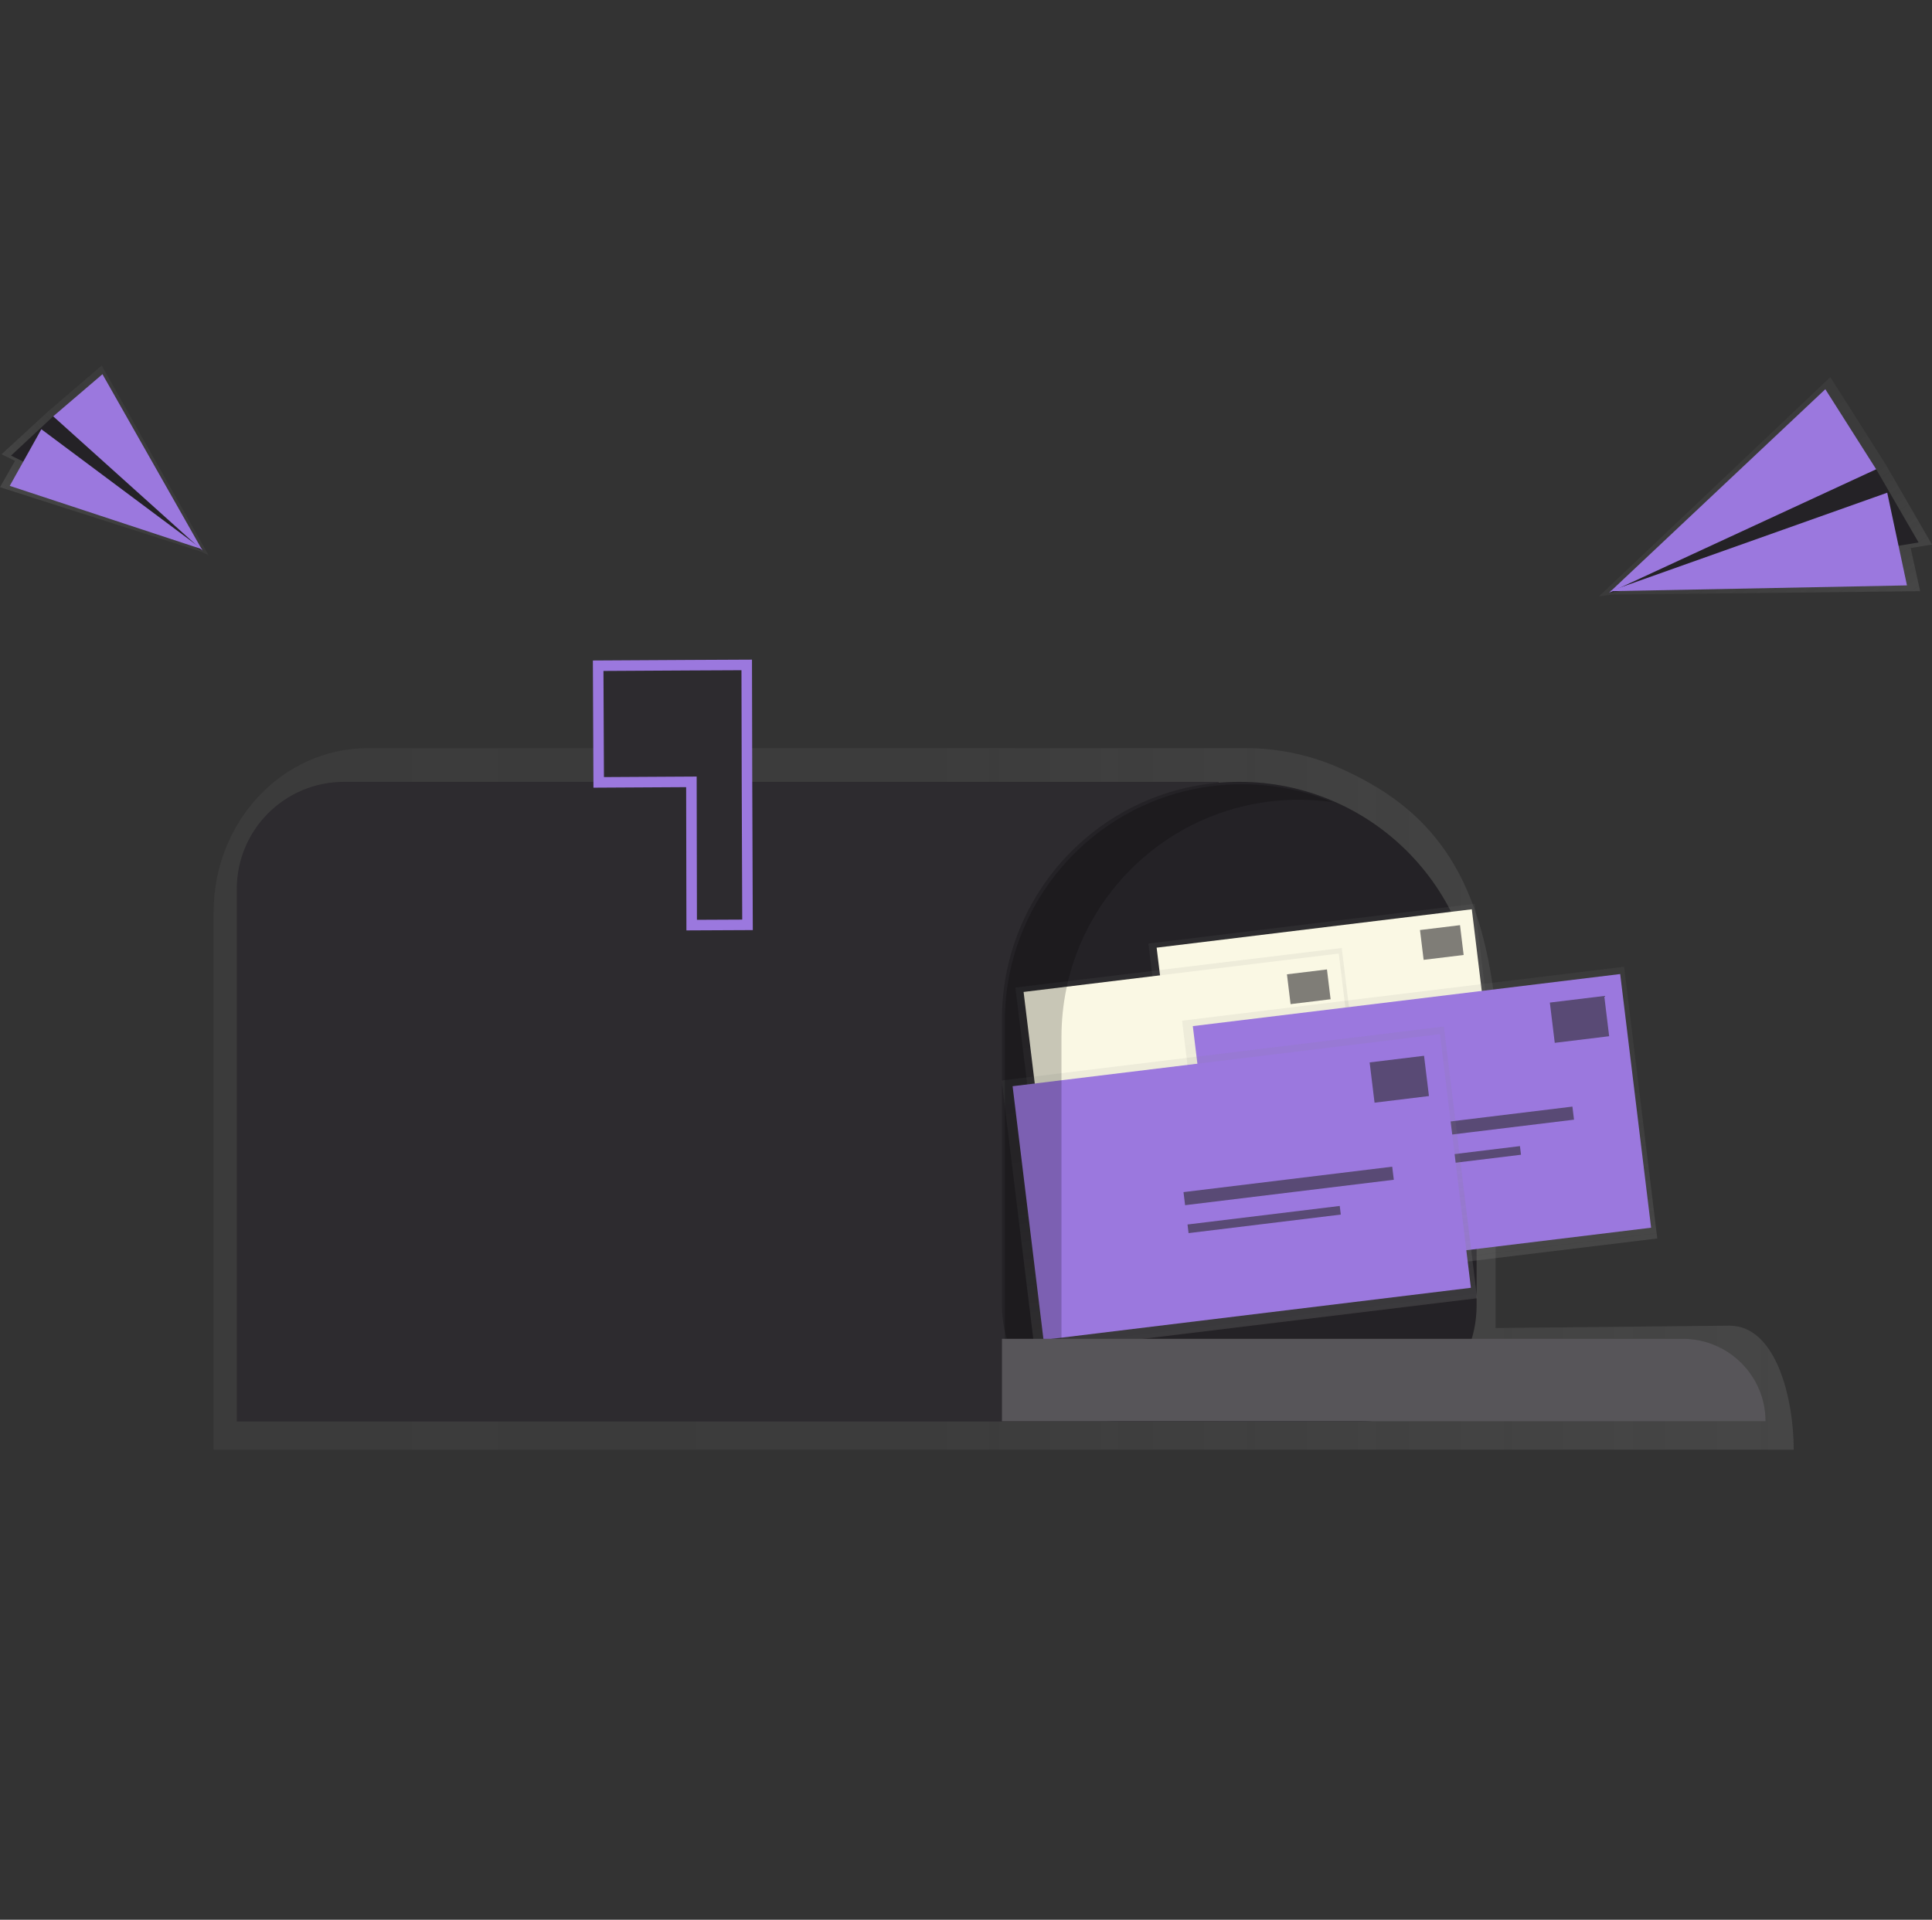 <?xml version="1.0" encoding="utf-8"?>
<!-- Generator: Adobe Illustrator 23.0.1, SVG Export Plug-In . SVG Version: 6.00 Build 0)  -->
<svg version="1.1" id="b9950e65-c983-427f-969f-411e60d4718f"
	 xmlns="http://www.w3.org/2000/svg" xmlns:xlink="http://www.w3.org/1999/xlink" x="0px" y="0px" viewBox="0 0 733.5 729"
	 style="enable-background:new 0 0 733.5 729;" xml:space="preserve">
<rect x="0" y="0" width="733.5" height="729" fill="#333333" stroke="none"/>
<style type="text/css">
	.st0{fill:url(#SVGID_1_);}
	.st1{fill:#2D2B2F;}
	.st2{opacity:0.2;enable-background:new    ;}
	.st3{fill:#2D2B2F;stroke:#9B78DE;stroke-width:4;stroke-miterlimit:10;}
	.st4{fill:url(#SVGID_2_);}
	.st5{fill:#FAF8E4;}
	.st6{opacity:0.6;}
	.st7{fill:url(#SVGID_3_);}
	.st8{fill:url(#SVGID_4_);}
	.st9{fill:#9B78DE;}
	.st10{fill:url(#SVGID_5_);}
	.st11{opacity:0.2;fill:#FFFFFF;enable-background:new    ;}
	.st12{fill:url(#SVGID_6_);}
	.st13{fill:url(#SVGID_7_);}
</style>
<title>mail box</title>
<linearGradient id="SVGID_1_" gradientUnits="userSpaceOnUse" x1="970.29" y1="43.39" x2="1570.19" y2="43.39" gradientTransform="matrix(-1 0 0 -1 1651.29 460.69)">
	<stop  offset="0" style="stop-color:#808080;stop-opacity:0.25"/>
	<stop  offset="0.54" style="stop-color:#808080;stop-opacity:0.12"/>
	<stop  offset="1" style="stop-color:#808080;stop-opacity:0.1"/>
</linearGradient>
<path class="st0" d="M139.7,284.1h335.2c11.5,0.3,22.9,2.8,33.4,7.4c34.1,15.1,53.9,38.8,59.5,91.4v121.4l88.8-0.9
	c17.9,0,24.4,28.1,24.4,47.1H81.1V346.4C81.1,312,107.3,284.1,139.7,284.1z"/>
<path class="st1" d="M462.7,296.9H130.6c-22.5,0-40.7,18.2-40.7,40.7v202.2l0,0h372.8l0,0V296.9L462.7,296.9z"/>
<path class="st1" d="M470.5,296.9L470.5,296.9c-49.8,0-90.1,40.3-90.1,90.1v108.7c0,24.4,19.7,44.1,44.1,44.1l0,0h92
	c24.4,0,44.1-19.7,44.1-44.1V386.9C560.6,337.2,520.3,296.9,470.5,296.9z"/>
<path class="st2" d="M470.5,296.9L470.5,296.9c-49.8,0-90.1,40.3-90.1,90.1v108.7c0,24.4,19.7,44.1,44.1,44.1l0,0h92
	c24.4,0,44.1-19.7,44.1-44.1V386.9C560.6,337.2,520.3,296.9,470.5,296.9z"/>
<polygon class="st3" points="227.1,252.8 262.3,252.6 283.5,252.5 283.6,296.8 283.8,351.2 262.6,351.3 262.5,296.9 227.3,297.1 "/>
<linearGradient id="SVGID_2_" gradientUnits="userSpaceOnUse" x1="345.573" y1="62.24" x2="345.573" y2="138.927" gradientTransform="matrix(0.993 -0.121 -0.121 -0.993 171.681 530.397)">
	<stop  offset="0" style="stop-color:#808080;stop-opacity:0.25"/>
	<stop  offset="0.54" style="stop-color:#808080;stop-opacity:0.12"/>
	<stop  offset="1" style="stop-color:#808080;stop-opacity:0.1"/>
</linearGradient>
<polygon class="st4" points="569.1,419.3 559.9,343.2 436,358.3 445.3,434.4 "/>
<rect x="442.8" y="352.3" transform="matrix(0.993 -0.121 0.121 0.993 -43.199 63.611)" class="st5" width="120.5" height="71.6"/>
<g class="st6">
	
		<rect x="539.5" y="352.2" transform="matrix(0.993 -0.121 0.121 0.993 -39.228 68.717)" class="st1" width="15.3" height="11.4"/>
	
		<rect x="486.7" y="386" transform="matrix(0.993 -0.121 0.121 0.993 -43.072 65.191)" class="st1" width="58.9" height="3.7"/>
	
		<rect x="487.8" y="396.1" transform="matrix(0.993 -0.121 0.121 0.993 -44.271 64.427)" class="st1" width="42.9" height="2.5"/>
</g>
<linearGradient id="SVGID_3_" gradientUnits="userSpaceOnUse" x1="293.439" y1="51.657" x2="293.439" y2="128.337" gradientTransform="matrix(0.993 -0.121 -0.121 -0.993 171.681 530.39)">
	<stop  offset="0" style="stop-color:#808080;stop-opacity:0.25"/>
	<stop  offset="0.54" style="stop-color:#808080;stop-opacity:0.12"/>
	<stop  offset="1" style="stop-color:#808080;stop-opacity:0.1"/>
</linearGradient>
<polygon class="st7" points="518.7,436.1 509.4,360 385.5,375 394.8,451.2 "/>
<rect x="392.3" y="369.1" transform="matrix(0.993 -0.121 0.121 0.993 -45.598 57.633)" class="st5" width="120.5" height="71.6"/>
<g class="st6">
	
		<rect x="489" y="369" transform="matrix(0.993 -0.121 0.121 0.993 -41.627 62.739)" class="st1" width="15.3" height="11.4"/>
	
		<rect x="436.3" y="402.7" transform="matrix(0.993 -0.121 0.121 0.993 -45.459 59.225)" class="st1" width="58.9" height="3.7"/>
	
		<rect x="437.4" y="412.8" transform="matrix(0.993 -0.121 0.121 0.993 -46.657 58.461)" class="st1" width="42.9" height="2.5"/>
</g>
<linearGradient id="SVGID_4_" gradientUnits="userSpaceOnUse" x1="376.845" y1="4.393" x2="376.845" y2="108.357" gradientTransform="matrix(0.993 -0.121 -0.121 -0.993 171.689 530.399)">
	<stop  offset="0" style="stop-color:#808080;stop-opacity:0.25"/>
	<stop  offset="0.54" style="stop-color:#808080;stop-opacity:0.12"/>
	<stop  offset="1" style="stop-color:#808080;stop-opacity:0.1"/>
</linearGradient>
<polygon class="st8" points="629.2,470.3 616.6,367.1 448.8,387.6 461.3,490.7 "/>
<rect x="457.9" y="379.4" transform="matrix(0.993 -0.121 0.121 0.993 -47.739 68.317)" class="st9" width="163.4" height="97"/>
<g class="st6">
	
		<rect x="589" y="379.4" transform="matrix(0.993 -0.121 0.121 0.993 -42.372 75.242)" class="st1" width="20.8" height="15.4"/>
	<rect x="517.5" y="425" transform="matrix(0.993 -0.121 0.121 0.993 -47.56 70.465)" class="st1" width="79.8" height="5"/>
	
		<rect x="519" y="438.7" transform="matrix(0.993 -0.121 0.121 0.993 -49.181 69.435)" class="st1" width="58.2" height="3.3"/>
</g>
<linearGradient id="SVGID_5_" gradientUnits="userSpaceOnUse" x1="306.179" y1="-9.885" x2="306.179" y2="94.079" gradientTransform="matrix(0.993 -0.121 -0.121 -0.993 171.687 530.393)">
	<stop  offset="0" style="stop-color:#808080;stop-opacity:0.25"/>
	<stop  offset="0.54" style="stop-color:#808080;stop-opacity:0.12"/>
	<stop  offset="1" style="stop-color:#808080;stop-opacity:0.1"/>
</linearGradient>
<polygon class="st10" points="560.8,493 548.2,389.8 380.3,410.3 392.9,513.4 "/>
<rect x="389.5" y="402.2" transform="matrix(0.993 -0.121 0.121 0.993 -50.994 60.221)" class="st9" width="163.4" height="97"/>
<g class="st6">
	
		<rect x="520.6" y="402.1" transform="matrix(0.993 -0.121 0.121 0.993 -45.615 67.146)" class="st1" width="20.8" height="15.4"/>
	
		<rect x="449.1" y="447.8" transform="matrix(0.993 -0.121 0.121 0.993 -50.815 62.369)" class="st1" width="79.8" height="5"/>
	
		<rect x="450.6" y="461.4" transform="matrix(0.993 -0.121 0.121 0.993 -52.424 61.339)" class="st1" width="58.2" height="3.3"/>
</g>
<path class="st2" d="M471.5,297.8L471.5,297.8c11.8,0,23.5,2.3,34.4,6.8c-4.2-0.6-8.5-0.9-12.8-0.9l0,0c-49.8,0-90.1,40.3-90.1,90.1
	v143h-21.5V387.9C381.4,338.2,421.7,297.8,471.5,297.8z"/>
<path class="st1" d="M638.9,508.4H380.4l0,0v31.3l0,0h289.9l0,0l0,0C670.3,522.4,656.2,508.4,638.9,508.4z"/>
<path class="st11" d="M638.9,508.4H380.4l0,0v31.3l0,0h289.9l0,0l0,0C670.3,522.4,656.2,508.4,638.9,508.4z"/>
<linearGradient id="SVGID_6_" gradientUnits="userSpaceOnUse" x1="1125.99" y1="-74.404" x2="1125.99" y2="-15.044" gradientTransform="matrix(0.65 0.76 0.76 -0.65 -654.83 -696.53)">
	<stop  offset="0" style="stop-color:#808080;stop-opacity:0.25"/>
	<stop  offset="0.54" style="stop-color:#808080;stop-opacity:0.12"/>
	<stop  offset="1" style="stop-color:#808080;stop-opacity:0.1"/>
</linearGradient>
<polygon class="st12" points="76.1,209.4 79.1,210.8 78.8,210.2 79,210.3 78.7,210 38.6,138.8 18.2,156.3 0.6,172.5 5.7,175 0,185 
	"/>
<polygon class="st1" points="20.2,158.1 4.2,173 76.9,209.1 38.2,159.5 "/>
<polygon class="st2" points="20.2,158.1 4.2,173 76.9,209.1 38.2,159.5 "/>
<polygon class="st9" points="38.9,142.1 76.9,209.1 20.2,158.1 "/>
<polygon class="st9" points="3.7,184.5 76.8,208.6 15.7,163 "/>
<linearGradient id="SVGID_7_" gradientUnits="userSpaceOnUse" x1="1178.052" y1="5.366" x2="1178.052" y2="92.294" gradientTransform="matrix(-0.845 0.535 -0.535 -0.845 1689.242 -377.555)">
	<stop  offset="0" style="stop-color:#808080;stop-opacity:0.25"/>
	<stop  offset="0.54" style="stop-color:#808080;stop-opacity:0.12"/>
	<stop  offset="1" style="stop-color:#808080;stop-opacity:0.1"/>
</linearGradient>
<polygon class="st13" points="611.8,225.8 607.1,226.5 607.8,225.8 607.4,225.8 608,225.6 694.9,143.2 716,176.5 733.5,206.8 
	725.4,208.1 729,224.5 "/>
<polygon class="st1" points="712.3,178.2 728.4,206 610.9,225.1 686.5,172.4 "/>
<polygon class="st2" points="712.3,178.2 728.4,206 610.9,225.1 686.5,172.4 "/>
<polygon class="st9" points="693,147.8 610.9,225.1 712.3,178.2 "/>
<polygon class="st9" points="724,222.3 611.2,224.5 716.5,187.1 "/>
</svg>
